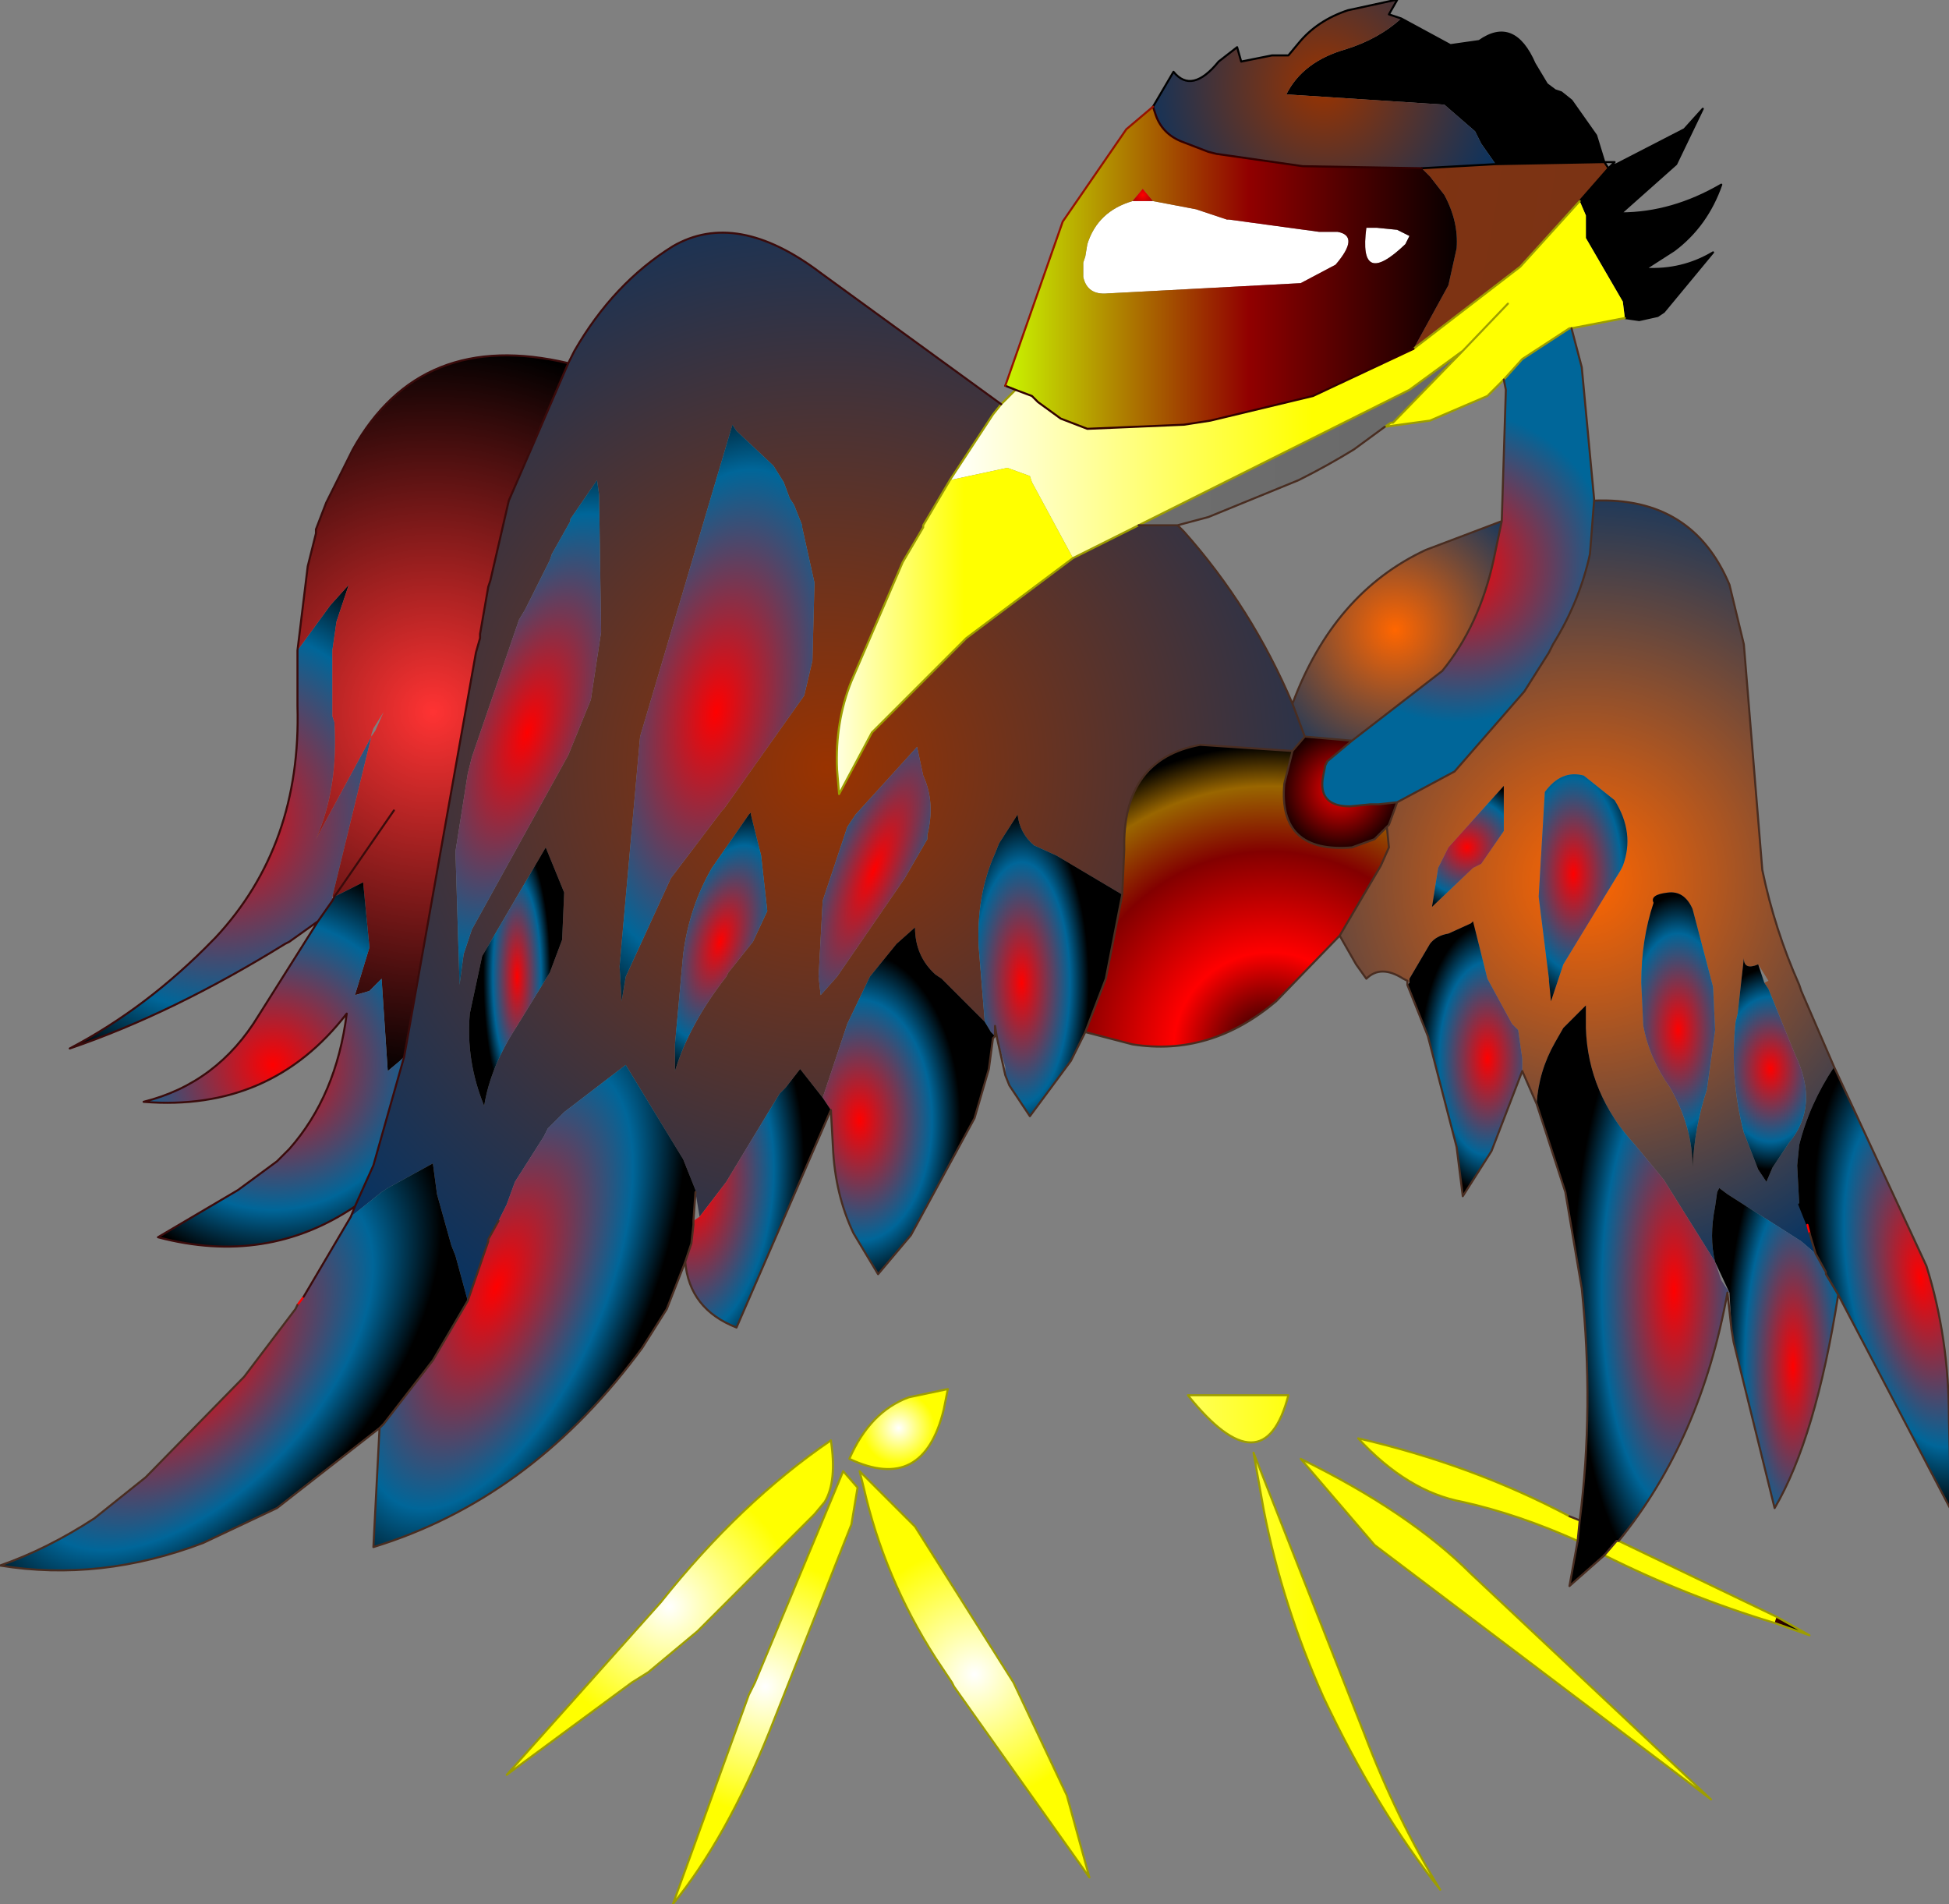 <svg xmlns="http://www.w3.org/2000/svg" viewBox="0 0 47.5 46.4" width="47.5" height="46.4"><rect x="0" y="0" width="47.5" height="46.4" fill="#808080" stroke="none"/><defs><linearGradient gradientUnits="userSpaceOnUse" x1="-819.2" x2="819.2" gradientTransform="matrix(.01 0 0 .005 31.35 9.25)" id="a"><stop offset="0" stop-color="#fff"/><stop offset=".537" stop-color="#ff0"/></linearGradient><radialGradient gradientUnits="userSpaceOnUse" r="819.2" cx="0" cy="0" spreadMethod="pad" gradientTransform="matrix(.243 0 0 .243 -.15 -.9)" id="b"><stop offset="0" stop-color="#930"/><stop offset="1" stop-color="#036"/></radialGradient><radialGradient gradientUnits="userSpaceOnUse" r="819.2" cx="0" cy="0" spreadMethod="pad" gradientTransform="matrix(.008 0 0 .008 35.5 13.8)" id="c"><stop offset="0" stop-color="#f00"/><stop offset=".58" stop-color="#069"/></radialGradient><radialGradient gradientUnits="userSpaceOnUse" r="819.2" cx="0" cy="0" spreadMethod="pad" gradientTransform="matrix(.006 0 0 .006 32.25 2.05)" id="d"><stop offset="0" stop-color="#930"/><stop offset="1" stop-color="#036"/></radialGradient><linearGradient gradientUnits="userSpaceOnUse" x1="-819.2" x2="819.2" gradientTransform="matrix(.007 0 0 .005 30 6.5)" id="e"><stop offset="0" stop-color="#cf0"/><stop offset=".537" stop-color="#910000"/><stop offset="1"/></linearGradient><radialGradient gradientUnits="userSpaceOnUse" r="819.2" cx="0" cy="0" spreadMethod="pad" gradientTransform="matrix(.001 0 0 .001 27.85 4.75)" id="f"><stop offset="0" stop-color="#f00"/><stop offset="1"/></radialGradient><linearGradient gradientUnits="userSpaceOnUse" x1="-819.2" x2="819.2" gradientTransform="matrix(.243 0 0 .243 -.15 -.9)" id="g"><stop offset="0" stop-color="#fff"/><stop offset="1"/></linearGradient><radialGradient gradientUnits="userSpaceOnUse" r="819.2" cx="0" cy="0" spreadMethod="pad" gradientTransform="matrix(.005 0 0 .005 34 15.35)" id="h"><stop offset="0" stop-color="#f60"/><stop offset="1" stop-color="#036"/></radialGradient><radialGradient gradientUnits="userSpaceOnUse" r="819.2" cx="0" cy="0" spreadMethod="pad" gradientTransform="matrix(.013 0 0 .013 38.65 21.45)" id="i"><stop offset="0" stop-color="#f60"/><stop offset="1" stop-color="#036"/></radialGradient><radialGradient gradientUnits="userSpaceOnUse" r="819.2" cx="0" cy="0" spreadMethod="pad" gradientTransform="matrix(.02 0 0 .02 20.15 18.7)" id="j"><stop offset="0" stop-color="#930"/><stop offset="1" stop-color="#036"/></radialGradient><radialGradient gradientUnits="userSpaceOnUse" r="819.2" cx="0" cy="0" spreadMethod="pad" gradientTransform="matrix(.009 0 0 .009 30.95 25.55)" id="k"><stop offset=".078" stop-color="#400000"/><stop offset=".318" stop-color="#f00"/><stop offset=".651" stop-color="#830000"/><stop offset=".867" stop-color="#960"/><stop offset="1"/></radialGradient><radialGradient gradientUnits="userSpaceOnUse" r="819.2" cx="0" cy="0" spreadMethod="pad" gradientTransform="matrix(.002 0 0 .002 32.65 19.25)" id="l"><stop offset="0" stop-color="#f00"/><stop offset="1"/></radialGradient><radialGradient gradientUnits="userSpaceOnUse" r="819.2" cx="0" cy="0" spreadMethod="pad" gradientTransform="matrix(.002 0 0 .002 35.75 20.65)" id="m"><stop offset="0" stop-color="#f00"/><stop offset=".718" stop-color="#069"/><stop offset="1"/></radialGradient><radialGradient gradientUnits="userSpaceOnUse" r="819.2" cx="0" cy="0" spreadMethod="pad" gradientTransform="matrix(.002 0 0 .004 38.35 21.3)" id="n"><stop offset="0" stop-color="#f00"/><stop offset=".718" stop-color="#069"/><stop offset="1"/></radialGradient><radialGradient gradientUnits="userSpaceOnUse" r="819.2" cx="0" cy="0" spreadMethod="pad" gradientTransform="matrix(.002 0 0 .004 40.9 25.1)" id="o"><stop offset="0" stop-color="#f00"/><stop offset=".718" stop-color="#069"/><stop offset="1"/></radialGradient><radialGradient gradientUnits="userSpaceOnUse" r="819.2" cx="0" cy="0" spreadMethod="pad" gradientTransform="matrix(.002 0 0 .003 43.15 26.05)" id="p"><stop offset="0" stop-color="#f00"/><stop offset=".718" stop-color="#069"/><stop offset="1"/></radialGradient><radialGradient gradientUnits="userSpaceOnUse" r="819.2" cx="0" cy="0" spreadMethod="pad" gradientTransform="matrix(.003 0 .001 .007 46.8 31.15)" id="q"><stop offset="0" stop-color="#f00"/><stop offset=".718" stop-color="#069"/><stop offset="1"/></radialGradient><radialGradient gradientUnits="userSpaceOnUse" r="819.2" cx="0" cy="0" spreadMethod="pad" gradientTransform="matrix(.003 0 0 .009 40.8 31.45)" id="r"><stop offset="0" stop-color="#f00"/><stop offset=".718" stop-color="#069"/><stop offset="1"/></radialGradient><radialGradient gradientUnits="userSpaceOnUse" r="819.2" cx="0" cy="0" spreadMethod="pad" gradientTransform="matrix(.002 0 0 .007 43.7 33.3)" id="s"><stop offset="0" stop-color="#f00"/><stop offset=".718" stop-color="#069"/><stop offset="1"/></radialGradient><radialGradient gradientUnits="userSpaceOnUse" r="819.2" cx="0" cy="0" spreadMethod="pad" gradientTransform="matrix(.002 0 0 .004 36.25 25.8)" id="t"><stop offset="0" stop-color="#f00"/><stop offset=".718" stop-color="#069"/><stop offset="1"/></radialGradient><radialGradient gradientUnits="userSpaceOnUse" r="819.2" cx="0" cy="0" spreadMethod="pad" gradientTransform="matrix(.003 0 0 .003 41.6 38.65)" id="u"><stop offset="0" stop-color="#f00"/><stop offset="1"/></radialGradient><radialGradient gradientUnits="userSpaceOnUse" r="819.2" cx="0" cy="0" spreadMethod="pad" gradientTransform="matrix(.008 0 0 .008 5.35 19.9)" id="v"><stop offset="0" stop-color="#f00"/><stop offset=".718" stop-color="#069"/><stop offset="1"/></radialGradient><radialGradient gradientUnits="userSpaceOnUse" r="819.2" cx="0" cy="0" spreadMethod="pad" gradientTransform="matrix(.011 0 0 .011 10.55 17.35)" id="w"><stop offset="0" stop-color="#f33"/><stop offset="1"/></radialGradient><radialGradient gradientUnits="userSpaceOnUse" r="819.2" cx="0" cy="0" spreadMethod="pad" gradientTransform="matrix(.004 .001 -.003 .009 12.85 17.85)" id="x"><stop offset="0" stop-color="#f00"/><stop offset=".718" stop-color="#069"/><stop offset="1"/></radialGradient><radialGradient gradientUnits="userSpaceOnUse" r="819.2" cx="0" cy="0" spreadMethod="pad" gradientTransform="matrix(.006 0 0 .006 6.65 25.95)" id="y"><stop offset="0" stop-color="#f00"/><stop offset=".718" stop-color="#069"/><stop offset="1"/></radialGradient><radialGradient gradientUnits="userSpaceOnUse" r="819.2" cx="0" cy="0" spreadMethod="pad" gradientTransform="matrix(.002 0 -.001 .004 17.55 22.95)" id="z"><stop offset="0" stop-color="#f00"/><stop offset=".718" stop-color="#069"/><stop offset="1"/></radialGradient><radialGradient gradientUnits="userSpaceOnUse" r="819.2" cx="0" cy="0" spreadMethod="pad" gradientTransform="matrix(.001 0 0 .004 12.6 23.8)" id="A"><stop offset="0" stop-color="#f00"/><stop offset=".718" stop-color="#069"/><stop offset="1"/></radialGradient><radialGradient gradientUnits="userSpaceOnUse" r="819.2" cx="0" cy="0" spreadMethod="pad" gradientTransform="matrix(.005 .001 -.002 .01 17.45 17.35)" id="B"><stop offset="0" stop-color="#f00"/><stop offset=".718" stop-color="#069"/><stop offset="1"/></radialGradient><linearGradient gradientUnits="userSpaceOnUse" x1="-819.2" x2="819.2" gradientTransform="matrix(.004 0 0 .005 23.25 15.35)" id="C"><stop offset="0" stop-color="#fff"/><stop offset=".537" stop-color="#ff0"/></linearGradient><radialGradient gradientUnits="userSpaceOnUse" r="819.2" cx="0" cy="0" spreadMethod="pad" gradientTransform="matrix(.002 .001 -.003 .007 21.3 21.2)" id="D"><stop offset="0" stop-color="#f00"/><stop offset=".718" stop-color="#069"/><stop offset="1"/></radialGradient><radialGradient gradientUnits="userSpaceOnUse" r="819.2" cx="0" cy="0" spreadMethod="pad" gradientTransform="matrix(.002 0 0 .005 24.9 23.95)" id="E"><stop offset="0" stop-color="#f00"/><stop offset=".718" stop-color="#069"/><stop offset="1"/></radialGradient><radialGradient gradientUnits="userSpaceOnUse" r="819.2" cx="0" cy="0" spreadMethod="pad" gradientTransform="matrix(.003 0 0 .005 20.95 27.3)" id="F"><stop offset="0" stop-color="#f00"/><stop offset=".718" stop-color="#069"/><stop offset="1"/></radialGradient><radialGradient gradientUnits="userSpaceOnUse" r="819.2" cx="0" cy="0" spreadMethod="pad" gradientTransform="matrix(.003 .001 -.001 .006 17 29.05)" id="G"><stop offset="0" stop-color="#f00"/><stop offset=".718" stop-color="#069"/><stop offset="1"/></radialGradient><radialGradient gradientUnits="userSpaceOnUse" r="819.2" cx="0" cy="0" spreadMethod="pad" gradientTransform="matrix(.002 0 0 .002 21.9 34.8)" id="H"><stop offset="0" stop-color="#fff"/><stop offset=".537" stop-color="#ff0"/></radialGradient><radialGradient gradientUnits="userSpaceOnUse" r="819.2" cx="0" cy="0" spreadMethod="pad" gradientTransform="matrix(.004 .002 -.004 .009 12.1 31.35)" id="I"><stop offset="0" stop-color="#f00"/><stop offset=".718" stop-color="#069"/><stop offset="1"/></radialGradient><radialGradient gradientUnits="userSpaceOnUse" r="819.2" cx="0" cy="0" spreadMethod="pad" gradientTransform="matrix(.004 .003 -.006 .007 4.85 33.3)" id="J"><stop offset="0" stop-color="#f00"/><stop offset=".718" stop-color="#069"/><stop offset="1"/></radialGradient><radialGradient gradientUnits="userSpaceOnUse" r="819.2" cx="0" cy="0" spreadMethod="pad" gradientTransform="matrix(.007 0 0 .007 18.65 41.1)" id="K"><stop offset="0" stop-color="#fff"/><stop offset=".537" stop-color="#ff0"/></radialGradient><radialGradient gradientUnits="userSpaceOnUse" r="819.2" cx="0" cy="0" spreadMethod="pad" gradientTransform="matrix(.007 0 0 .007 16.3 39.15)" id="L"><stop offset="0" stop-color="#fff"/><stop offset=".537" stop-color="#ff0"/></radialGradient><radialGradient gradientUnits="userSpaceOnUse" r="819.2" cx="0" cy="0" spreadMethod="pad" gradientTransform="matrix(.007 0 0 .007 23.75 40.8)" id="M"><stop offset="0" stop-color="#fff"/><stop offset=".537" stop-color="#ff0"/></radialGradient></defs><path d="M39.25 4.05L39.4 4l1.65-.85.45-.5L40.85 4 39.5 5.2q1.25 0 2.45-.7-.35 1-1.15 1.6l-.7.45q.9.05 1.65-.4l-1.2 1.45-.15.1-.45.1-.35-.05-.05-.4-.9-1.55v-.55l-.15-.35.7-.8.05-.05m-5.1-3.6l1.2.65.7-.1q.85-.6 1.35.55l.3.5.2.15.15.05.25.2.6.85.2.65-2.65.05-.35-.5-.15-.3-.75-.65-3.85-.25q.4-.8 1.45-1.1.8-.25 1.35-.75"/><path fill="#fff" d="M28.1 4.9l1.05.2.75.25h.05l2.2.3h.45q.55.1-.05.8l-.85.45-4.7.25q-.5.05-.6-.4V6.4l.05-.15.05-.3q.25-.8 1.1-1.05h.5m6.25.85l-.1.2q-1.15 1.1-.95-.4h.25l.5.05.3.15"/><path fill="url(#a)" d="M39.6 7.75L38.3 8h-.05l-1.15.75-.45.5-.4.4-1.4.6-1.1.15.15-.1h.05l1.7-1.75-1.3.95-6.6 3.3-1.6.8-1-1.85-.05-.15-.55-.2-1.4.3 1.05-1.6.2-.25.35-.35.4.15.15.15.55.4.65.25 2.35-.1.65-.1 2.5-.6 2.45-1.15 2.6-2 1.45-1.6.15.35v.55l.9 1.55.05.4m-.15 29.8l3.85 1.85-.05.15q-2.15-.65-4.15-1.65l.3-.35h.05m-1 0q-1.45-.65-2.8-.95-1.35-.25-2.55-1.55 2.8.65 5.15 1.9l.25.1-.05.5M36.75 7.4l-1.1 1.15 1.1-1.15M30.8 36.8l-.25-1.4 2.7 6.85q.8 2.1 1.85 3.8-1.55-1.95-2.85-4.7-1-2.25-1.45-4.55M28.95 34h2.45q-.6 2.3-2.45 0m2.75 1.55q2.65 1.3 4.15 2.8l5.85 5.5-8.2-6.2-1.8-2.1"/><path fill="url(#b)" d="M39.2 4.1l-.7.8-1.45 1.6-2.6 2 .85-1.55.2-.9q.05-.65-.3-1.3l-.35-.45-.2-.2 1.8-.1 2.65-.05.1.15"/><path fill="url(#c)" d="M38.3 8l.25.95.3 3.2v.05l-.1 1.3q-.25 1.15-.9 2.2l-.1.2-.6.95-1.7 1.95-1.4.75-.45.05h-.2l-.5.05q-.8 0-.65-.75l.05-.25.05-.1.6-.5 2.2-1.7q.9-1.1 1.25-2.7l.2-.95.1-3.2-.05-.25.45-.5L38.25 8h.05"/><path fill="url(#d)" d="M28.1 2.6l.5-.85q.45.55 1.1-.25l.45-.35.1.35.75-.15h.4l.25-.3q.45-.55 1.2-.8L34 0h.05l-.2.35.3.1q-.55.5-1.35.75-1.05.3-1.45 1.1l3.85.25.75.65.15.3.35.5-1.8.1-2.9-.05-2.1-.3-.2-.05-.65-.25q-.5-.2-.65-.7l-.05-.15"/><path fill="url(#e)" d="M28.1 2.6l.05.15q.15.5.65.7l.65.25.2.05 2.1.3 2.9.05.2.2.35.45q.35.65.3 1.3l-.2.9-.85 1.55L32 9.65l-2.5.6-.65.1-2.35.1-.65-.25-.55-.4-.15-.15-.4-.15-.25-.1 1.4-4 1.55-2.25.65-.55m-.5 2.3q-.85.25-1.1 1.05l-.05.3-.05.15v.35q.1.45.6.4l4.7-.25.85-.45q.6-.7.05-.8h-.45l-2.2-.3h-.05l-.75-.25-1.05-.2-.25-.3-.25.3m6.75.85l-.3-.15-.5-.05h-.25q-.2 1.5.95.4l.1-.2"/><path fill="url(#f)" d="M27.6 4.9l.25-.3.25.3h-.5"/><path fill="url(#g)" d="M33.75 10.4l-.75.55q-.65.4-1.35.75l-2.2.9-.75.2h-.95l6.6-3.3 1.3-.95-1.7 1.75h-.05l-.15.1"/><path fill="url(#h)" d="M31.5 17.15q1-2.7 3.25-3.75l1.85-.7-.2.95q-.35 1.6-1.25 2.7l-2.2 1.7-1.15-.1-.3-.8"/><path fill="url(#i)" d="M38.85 12.2q2.4-.1 3.3 2.05l.35 1.45.45 5.5q.3 1.45.9 2.8l.05.15.8 1.85q-.6.9-.85 1.9l-.05.5.05.95.2.5.05.2.15.5-.35-.3-1.8-1.15-.2-.15-.05.1-.05.35q-.15.75 0 1.35l-1.25-2-.7-.85q-1.15-1.25-1.2-2.85v-.55l-.55.55-.2.35q-.4.7-.45 1.5l-.35-.8v-.3l-.1-.7-.15-.15-.6-1.1-.35-1.4-.05.05-.55.25q-.3.05-.45.25l-.5.85v.1l-.05-.05-.1-.05q-.55-.35-.9 0l-.25-.35-.4-.7 1-1.7.2-.45-.05-.5.05-.05.2-.55 1.4-.75 1.7-1.95.6-.95.1-.2q.65-1.05.9-2.2l.1-1.3m4 11.3q-.35.15-.35-.15l-.15 1.35-.05.2q-.15 1.35.2 2.7l.35.9.2.3.15-.35.4-.6q.75-.9.15-2.15l-.65-1.6-.1-.15.1-.05-.25-.4m-1.6-1.35q-.2-.45-.6-.4-.45.05-.35.25-.3.9-.3 1.95l.05 1.05q.15.8.65 1.5.55.95.55 1.95.05-1 .35-1.9l.2-1.45-.05-1.05-.5-1.9m-6.2-1l-.15.95 1-.95.2-.1.55-.8v-1.1l-1.35 1.5-.25.5m4.5-.05q.3-.8-.2-1.6l-.75-.6q-.55-.15-.95.4l-.15 2.55.25 2v.05l.05.5.3-.9 1.4-2.3.05-.1"/><path fill="url(#j)" d="M8.55 29.65l.1-.25.45-1 .75-2.65 1.75-9.85.1-.35v-.1l.2-1.15.05-.15.45-1.95 1.45-3.35.15-.3Q14.95 6.9 16.4 6q1.55-.9 3.6.65l4.4 3.2-.2.25-1.05 1.6-.65 1.1v.05l-.5.85-1.25 2.9q-.4 1-.35 2.15l.05.6.8-1.5 2.3-2.3 2.6-1.95 1.6-.8h.95l.15.15q1.65 1.85 2.65 4.2l.3.8-.3.35-2.25-.15q-1.9.35-1.85 2.55l-.05 1.1-1.6-.95-.55-.25q-.35-.3-.4-.75l-.45.7-.1.25q-.45 1-.4 2.25L24 24.9l-1.05-1.05-.15-.1q-.5-.45-.5-1.15l-.45.4-.65.8-.55 1.15-.6 1.8-.55-.7-.35.45-.15.15-1.3 2.15-.65.85-.1-.6V29l-.3-.75-1.4-2.3-1.5 1.15-.4.4-.1.2-.7 1.1-.2.55-.2.4-.25.5-.5 1.45-.3-1.1-.1-.25-.35-1.25-.1-.75-1.1.6-.15.1-.75.6m12.1-9.5l-.6 1.8-.1 1.85.05.45.4-.45 1.65-2.4.55-.95v-.1q.2-.8-.1-1.45l-.15-.7-1.5 1.65-.2.3m-6.1-8.45l-.65.95v.05l-.45.8-.05.15-.6 1.2-.15.25-1.15 3.35-.1.4-.3 1.9.1 3.25.1-.75.2-.6 2.35-4.25.55-1.35.25-1.65-.05-3.35-.05-.35m4.55.05l-.25-.4-.9-.85-.1-.15-2.25 7.6-.5 5.6.05.85.1-.6 1.1-2.4 1.25-1.65.05-.05 1.95-2.75.2-.85.05-1.9-.3-1.35v-.05l-.2-.5-.1-.15-.15-.4M11.45 24.7q-.1 1.15.35 2.25.15-.95.8-1.95l.8-1.3.3-.8.05-1.15-.45-1.1-1.55 2.65-.3 1.4m6.85-4.85v-.05l-.05.05-.9 1.3q-.55.95-.7 2.1l-.2 2.2v.65q.35-1.15 1.25-2.3l.05-.1.6-.75.35-.75-.15-1.35-.25-1m-6.4 10.4v-.05l.25-.45-.25.45v.05"/><path fill="url(#k)" d="M32.65 22.8l-1.55 1.6q-1.6 1.35-3.5 1.05l-1.15-.3.5-1.3.4-2.05.05-1.1q-.05-2.2 1.85-2.55l2.25.15-.2.8q-.15 1.7 1.65 1.55l.55-.2.3-.3.05.5-.2.45-1 1.7"/><path fill="url(#l)" d="M32.95 18.05l-.6.5-.05.1-.05.25q-.15.75.65.75l.5-.05h.2l.45-.05-.2.55-.05.05-.3.3-.55.2q-1.8.15-1.65-1.55l.2-.8.3-.35 1.15.1"/><path fill="url(#m)" d="M35.05 21.15l.25-.5 1.35-1.5v1.1l-.55.8-.2.1-1 .95.15-.95"/><path fill="url(#n)" d="M39.55 21.1l-.05.1-1.4 2.3-.3.9-.05-.5v-.05l-.25-2 .15-2.55q.4-.55.95-.4l.75.6q.5.8.2 1.6"/><path fill="url(#o)" d="M41.25 22.15l.5 1.9.05 1.05-.2 1.45q-.3.9-.35 1.9 0-1-.55-1.95-.5-.7-.65-1.5L40 23.95q0-1.05.3-1.95-.1-.2.35-.25.4-.05.6.4"/><path fill="url(#p)" d="M43 23.95l.1.15.65 1.6q.6 1.25-.15 2.15l-.4.6-.15.35-.2-.3-.35-.9q-.35-1.35-.2-2.7l.05-.2.15-1.35q0 .3.35.15l.15.45"/><path fill="url(#q)" d="M44.7 26l2.25 4.85q.55 1.75.55 3.75l.05 2.2-2.75-5.25-.3-.5V31l-.25-.45-.15-.5-.05-.2-.2-.5-.05-.95.05-.5q.25-1 .85-1.9"/><path fill="url(#r)" d="M42.1 31.5q-.65 3.6-2.65 6.05h-.05l-.3.35-.85.75.2-1.1.05-.5q.35-2.75.05-5.65l-.4-2.35-.7-2.15q.05-.8.45-1.5l.2-.35.55-.55v.55q.05 1.6 1.2 2.85l.7.85 1.25 2 .15.45.2.3h-.05"/><path fill="url(#s)" d="M44.8 31.55q-.55 3.5-1.55 5.2l-1-4.05-.05-.3-.05-.9-.35-.75q-.15-.6 0-1.35l.05-.35.05-.1.2.15 1.8 1.15.35.3.25.45v.05l.3.5"/><path fill="url(#t)" d="M37.1 26.1l-.75 1.95-.7 1.1-.15-1.2-.7-2.7-.5-1.25.05-.05v-.1l.5-.85q.15-.2.45-.25l.55-.25.05-.05.35 1.4.6 1.1.15.15.1.7v.3"/><path fill="url(#u)" d="M43.3 39.4l.8.45-.85-.3.05-.15"/><path fill="url(#v)" d="M7.75 22.45l-.7.5-.1.05Q4.2 24.7 1.7 25.55q1.9-1 3.5-2.65l.05-.05q2.1-2.25 2-5.65v-1.35l.8-1.1.45-.5-.3.9-.1.7v1.6l.05.15q.1 1.6-.45 2.85l1.35-2.5-.95 3.9v.1l-.35.5"/><path fill="url(#w)" d="M7.25 15.85l.25-2.05.2-.8v-.1l.25-.65.65-1.3q1.65-2.95 5.25-2.1L12.4 12.2l-.45 1.95-.05.15-.2 1.15v.1l-.1.35-1.75 9.85-.1.1-.3.25-.15-2.25-.3.3-.35.1L9 23.1v-.05l-.15-1.55-.7.35H8.1l.95-3.9-1.35 2.5q.55-1.25.45-2.85l-.05-.15v-1.6l.1-.7.3-.9-.45.5-.8 1.1m1.8 2.1l.1-.15.2-.45-.25.4-.05.15v.05m.55 1.8l-1.45 2.1 1.45-2.1"/><path fill="url(#x)" d="M14.55 11.7l.05.35.05 3.35-.25 1.65-.55 1.35-2.35 4.25-.2.6-.1.75-.1-3.25.3-1.9.1-.4 1.15-3.35.15-.25.6-1.2.05-.15.45-.8v-.05l.65-.95"/><path fill="url(#y)" d="M8.65 29.4q-2.15 1.45-4.8.75L5.8 29l.95-.7.3-.3q1.15-1.3 1.4-3.3-1.85 2.4-4.95 2.15 1.8-.45 2.8-2.1l1.45-2.3.35-.5.05-.1.7-.35.15 1.55v.05l-.35 1.15.35-.1.3-.3.15 2.25.3-.25.1-.1-.75 2.65-.45 1"/><path fill="url(#z)" d="M18.3 19.85l.25 1 .15 1.35-.35.75-.6.75-.05.1q-.9 1.15-1.25 2.3v-.65l.2-2.2q.15-1.15.7-2.1l.9-1.3.05-.05v.05"/><path fill="url(#A)" d="M11.45 24.7l.3-1.4 1.55-2.65.45 1.1-.05 1.15-.3.8-.8 1.3q-.65 1-.8 1.95-.45-1.1-.35-2.25"/><path fill="url(#B)" d="M19.1 11.75l.15.4.1.15.2.5v.05l.3 1.35-.05 1.9-.2.85-1.95 2.75-.05.05-1.25 1.65-1.1 2.4-.1.6-.05-.85.5-5.6 2.25-7.6.1.15.9.85.25.4"/><path fill="url(#C)" d="M23.15 11.7l1.4-.3.55.2.05.15 1 1.85-2.6 1.95-2.3 2.3-.8 1.5-.05-.6q-.05-1.15.35-2.15L22 13.7l.5-.85v-.05l.65-1.1"/><path fill="url(#D)" d="M20.65 20.15l.2-.3 1.5-1.65.15.7q.3.65.1 1.45v.1l-.55.95-1.65 2.4-.4.45-.05-.45.1-1.85.6-1.8"/><path fill="url(#E)" d="M26.45 25.15l-.35.7-1 1.35-.5-.75-.1-.25V26l-.2-.7-.05-.3v.25l-.1-.1-.15-.25-.15-1.85q-.05-1.25.4-2.25l.1-.25.45-.7q.05.45.4.75l.55.25 1.6.95-.4 2.05-.5 1.3"/><path fill="url(#F)" d="M24.25 25.25l-.05.05-.1.75-.35 1.2-1.55 2.85-.8.95-.6-1q-.45-.95-.5-2.1l-.05-.9-.2-.3.6-1.8.55-1.15.65-.8.45-.4q0 .7.5 1.15l.15.1L24 24.9l.15.25.1.1"/><path fill="url(#G)" d="M20.25 27.05l-2.3 5.3q-1.15-.45-1.25-1.6l.15-.45.05-.45v-.1l.15-.1.65-.85 1.3-2.15.15-.15.35-.45.55.7.2.3"/><path fill="url(#H)" d="M22.15 34.05l.95-.2-.1.5q-.5 2.05-2.3 1.2.5-1.15 1.45-1.5"/><path fill="url(#I)" d="M16.7 30.75l-.45 1.15-.6.95-.15.2q-2.65 3.5-6.4 4.65l.15-2.9.1-.1 1.2-1.55.85-1.45.5-1.45.25-.5.2-.4.2-.55.7-1.1.1-.2.4-.4 1.5-1.15 1.4 2.3.3.75v.05l-.05.7v.1l-.05.45-.15.45"/><path fill="url(#J)" d="M9.25 34.8l-2.5 1.95-1.8.85q-2.5.95-4.95.55 1.15-.4 2.3-1.15l1.25-1 2.4-2.45L7.2 31.9l.05-.1.15-.2 1.15-1.95.75-.6.15-.1 1.1-.6.1.75.35 1.25.1.25.3 1.1-.85 1.45-1.2 1.55-.1.1"/><path fill="url(#K)" d="M18.25 41.3l.15-.3 2.15-5.15.35.4-.15.9-2 5.05q-1.05 2.6-2.35 4.2l1.85-5.1"/><path fill="url(#L)" d="M20.1 36.6l-.25.3L17 39.75l-1.2 1-.4.25-3.05 2.25 3.75-4.2q1.95-2.45 4.15-3.95.15 1-.15 1.5"/><path fill="url(#M)" d="M21.05 36.25l-.1-.4 1.35 1.35 2.4 3.8 1.3 2.75.55 2-3.3-4.65-.05-.1-.4-.6q-1.25-1.95-1.75-4.15"/><path fill="none" stroke="#000" stroke-width=".05" stroke-linecap="round" stroke-linejoin="round" d="M39.25 4.05L39.4 4l1.65-.85.45-.5L40.85 4 39.5 5.2q1.25 0 2.45-.7-.35 1-1.15 1.6l-.7.45q.9.05 1.65-.4l-1.2 1.45-.15.1-.45.1-.35-.05M28.1 2.6l.5-.85q.45.55 1.1-.25l.45-.35.1.35.75-.15h.4l.25-.3q.45-.55 1.2-.8L34 0h.05l-.2.35.3.1 1.2.65.7-.1q.85-.6 1.35.55l.3.5.2.15.15.05.25.2.6.85.2.65h.25l-.1.1-.05.05-.7.8m5.35 24.45l.2.5M39.1 3.95l.1.15M36.45 4l2.65-.05m-4.45.15l1.8-.1"/><path fill="none" stroke="#f00" stroke-width=".05" stroke-linecap="round" stroke-miterlimit="3" d="M7.25 31.8l.15-.2m36.65-1.75l.05.2"/><path fill="none" stroke="#9D9D00" stroke-width=".05" stroke-linecap="round" stroke-linejoin="round" d="M39.6 7.75L38.3 8m1.15 29.55l3.85 1.85.8.45-.85-.3q-2.15-.65-4.15-1.65m-.65-.35q-1.45-.65-2.8-.95-1.35-.25-2.55-1.55 2.8.65 5.15 1.9M24.4 9.85l.35-.35m9 .9l.15-.1h.05l1.7-1.75-1.3.95-6.6 3.3m8.9-3.55l-.4.4-1.4.6-1.1.15m2.9-1.15l.45-.5L38.25 8h.05m-2.65.55l1.1-1.15m1.75-2.5l-1.45 1.6-2.6 2m-11.3 3.2l1.05-1.6.2-.25m-1.25 1.85l-.65 1.1v.05l-.5.85-1.25 2.9q-.4 1-.35 2.15l.05.6.8-1.5 2.3-2.3 2.6-1.95 1.6-.8M20.1 36.6q.3-.5.15-1.5-2.2 1.5-4.15 3.95l-3.75 4.2L15.4 41l.4-.25 1.2-1 2.85-2.85.25-.3m-1.85 4.7l-1.85 5.1q1.3-1.6 2.35-4.2l2-5.05.15-.9-.35-.4L18.4 41l-.15.3m12.55-4.5q.45 2.3 1.45 4.55 1.3 2.75 2.85 4.7-1.05-1.7-1.85-3.8l-2.7-6.85.25 1.4m-9.75-.55q.5 2.2 1.75 4.15l.4.6.05.1 3.3 4.65-.55-2L24.7 41l-2.4-3.8-1.35-1.35.1.4m1.1-2.2l.95-.2-.1.5q-.5 2.05-2.3 1.2.5-1.15 1.45-1.5m9.55 1.5l1.8 2.1 8.2 6.2-5.85-5.5q-1.5-1.5-4.15-2.8M28.95 34q1.85 2.3 2.45 0h-2.45"/><path fill="none" stroke="#3A0B0B" stroke-width=".05" stroke-linecap="round" stroke-linejoin="round" d="M7.4 31.6l1.15-1.95.1-.25q-2.15 1.45-4.8.75L5.8 29l.95-.7.3-.3q1.15-1.3 1.4-3.3-1.85 2.4-4.95 2.15 1.8-.45 2.8-2.1l1.45-2.3-.7.5-.1.05Q4.2 24.7 1.7 25.55q1.9-1 3.5-2.65l.05-.05q2.1-2.25 2-5.65v-1.35l.25-2.05.2-.8v-.1l.25-.65.65-1.3q1.65-2.95 5.25-2.1l.15-.3Q14.95 6.9 16.4 6q1.55-.9 3.6.65l4.4 3.2m-10.55-1L12.4 12.2l-.45 1.95-.05.15-.2 1.15v.1l-.1.35-1.75 9.85-.75 2.65-.45 1m-.5-7.55l-.05.1-.35.5m.4-.6l1.45-2.1"/><path fill="none" stroke="#492D21" stroke-width=".05" stroke-linecap="round" stroke-linejoin="round" d="M38.3 8l.25.95.3 3.2v.05q2.4-.1 3.3 2.05l.35 1.45.45 5.5q.3 1.45.9 2.8l.05.15.8 1.85 2.25 4.85q.55 1.75.55 3.75l.05 2.2-2.75-5.25q-.55 3.5-1.55 5.2l-1-4.05-.05-.3-.1-.9q-.65 3.6-2.65 6.05m-.35.35l-.85.75.2-1.1m-.2-.6l.25.1q.35-2.75.05-5.65l-.4-2.35-.7-2.15-.35-.8-.75 1.95-.7 1.1-.15-1.2-.7-2.7-.5-1.25v-.1l-.1-.05q-.55-.35-.9 0l-.25-.35-.4-.7-1.55 1.6q-1.6 1.35-3.5 1.05l-1.15-.3-.35.7-1 1.35-.5-.75-.1-.25-.2-.9-.05-.3v.25l-.05.05-.1.75-.35 1.2-1.55 2.85-.8.95-.6-1q-.45-.95-.5-2.1l-.05-.9-2.3 5.3q-1.15-.45-1.25-1.6l-.45 1.15-.6.95-.15.2q-2.65 3.5-6.4 4.65l.15-2.9-2.5 1.95-1.8.85q-2.5.95-4.95.55 1.15-.4 2.3-1.15l1.25-1 2.4-2.45L7.2 31.9l.05-.1m36.85-1.75l.15.5.25.45v.05l.3.5M28.7 12.8l.75-.2 2.2-.9q.7-.35 1.35-.75l.75-.55m-6 2.4h.95l.15.15q1.65 1.85 2.65 4.2 1-2.7 3.25-3.75l1.85-.7.1-3.2-.05-.25M31.5 18.3l-2.25-.15q-1.9.35-1.85 2.55l-.05 1.1-.4 2.05-.5 1.3m7.6-5.6l1.4-.75 1.7-1.95.6-.95.1-.2q.65-1.05.9-2.2l.1-1.3m-2.25.5l-.2.95q-.35 1.6-1.25 2.7l-2.2 1.7-.6.5-.05.1-.05.25q-.15.75.65.75l.5-.05h.2l.45-.05-.2.55-.05.05.05.5-.2.45-1 1.7m.3-4.75l-1.15-.1-.3.35-.2.8q-.15 1.7 1.65 1.55l.55-.2.3-.3m-2-2.2l-.3-.8m-14.6 12.6v.1l-.05.45-.15.45m-4.8-.5l-.5 1.45-.85 1.45-1.2 1.55-.1.1m7.7-5.75l-.05.7m-4.75 0l-.25.45v.05m27.2 7.65l.3-.35h.05m-.95-.5l-.05.5"/><path fill="none" stroke="#310000" stroke-width=".05" stroke-linecap="round" stroke-linejoin="round" d="M24.75 9.5l-.25-.1m10.15-5.3l-2.9-.05-2.1-.3-.2-.05-.65-.25q-.5-.2-.65-.7l-.05-.15m6.35 5.9L32 9.65l-2.5.6-.65.1-2.35.1-.65-.25-.55-.4-.15-.15-.4-.15"/><path fill="none" stroke="#951200" stroke-width=".05" stroke-linecap="round" stroke-linejoin="round" d="M24.5 9.4l1.4-4 1.55-2.25.65-.55"/></svg>